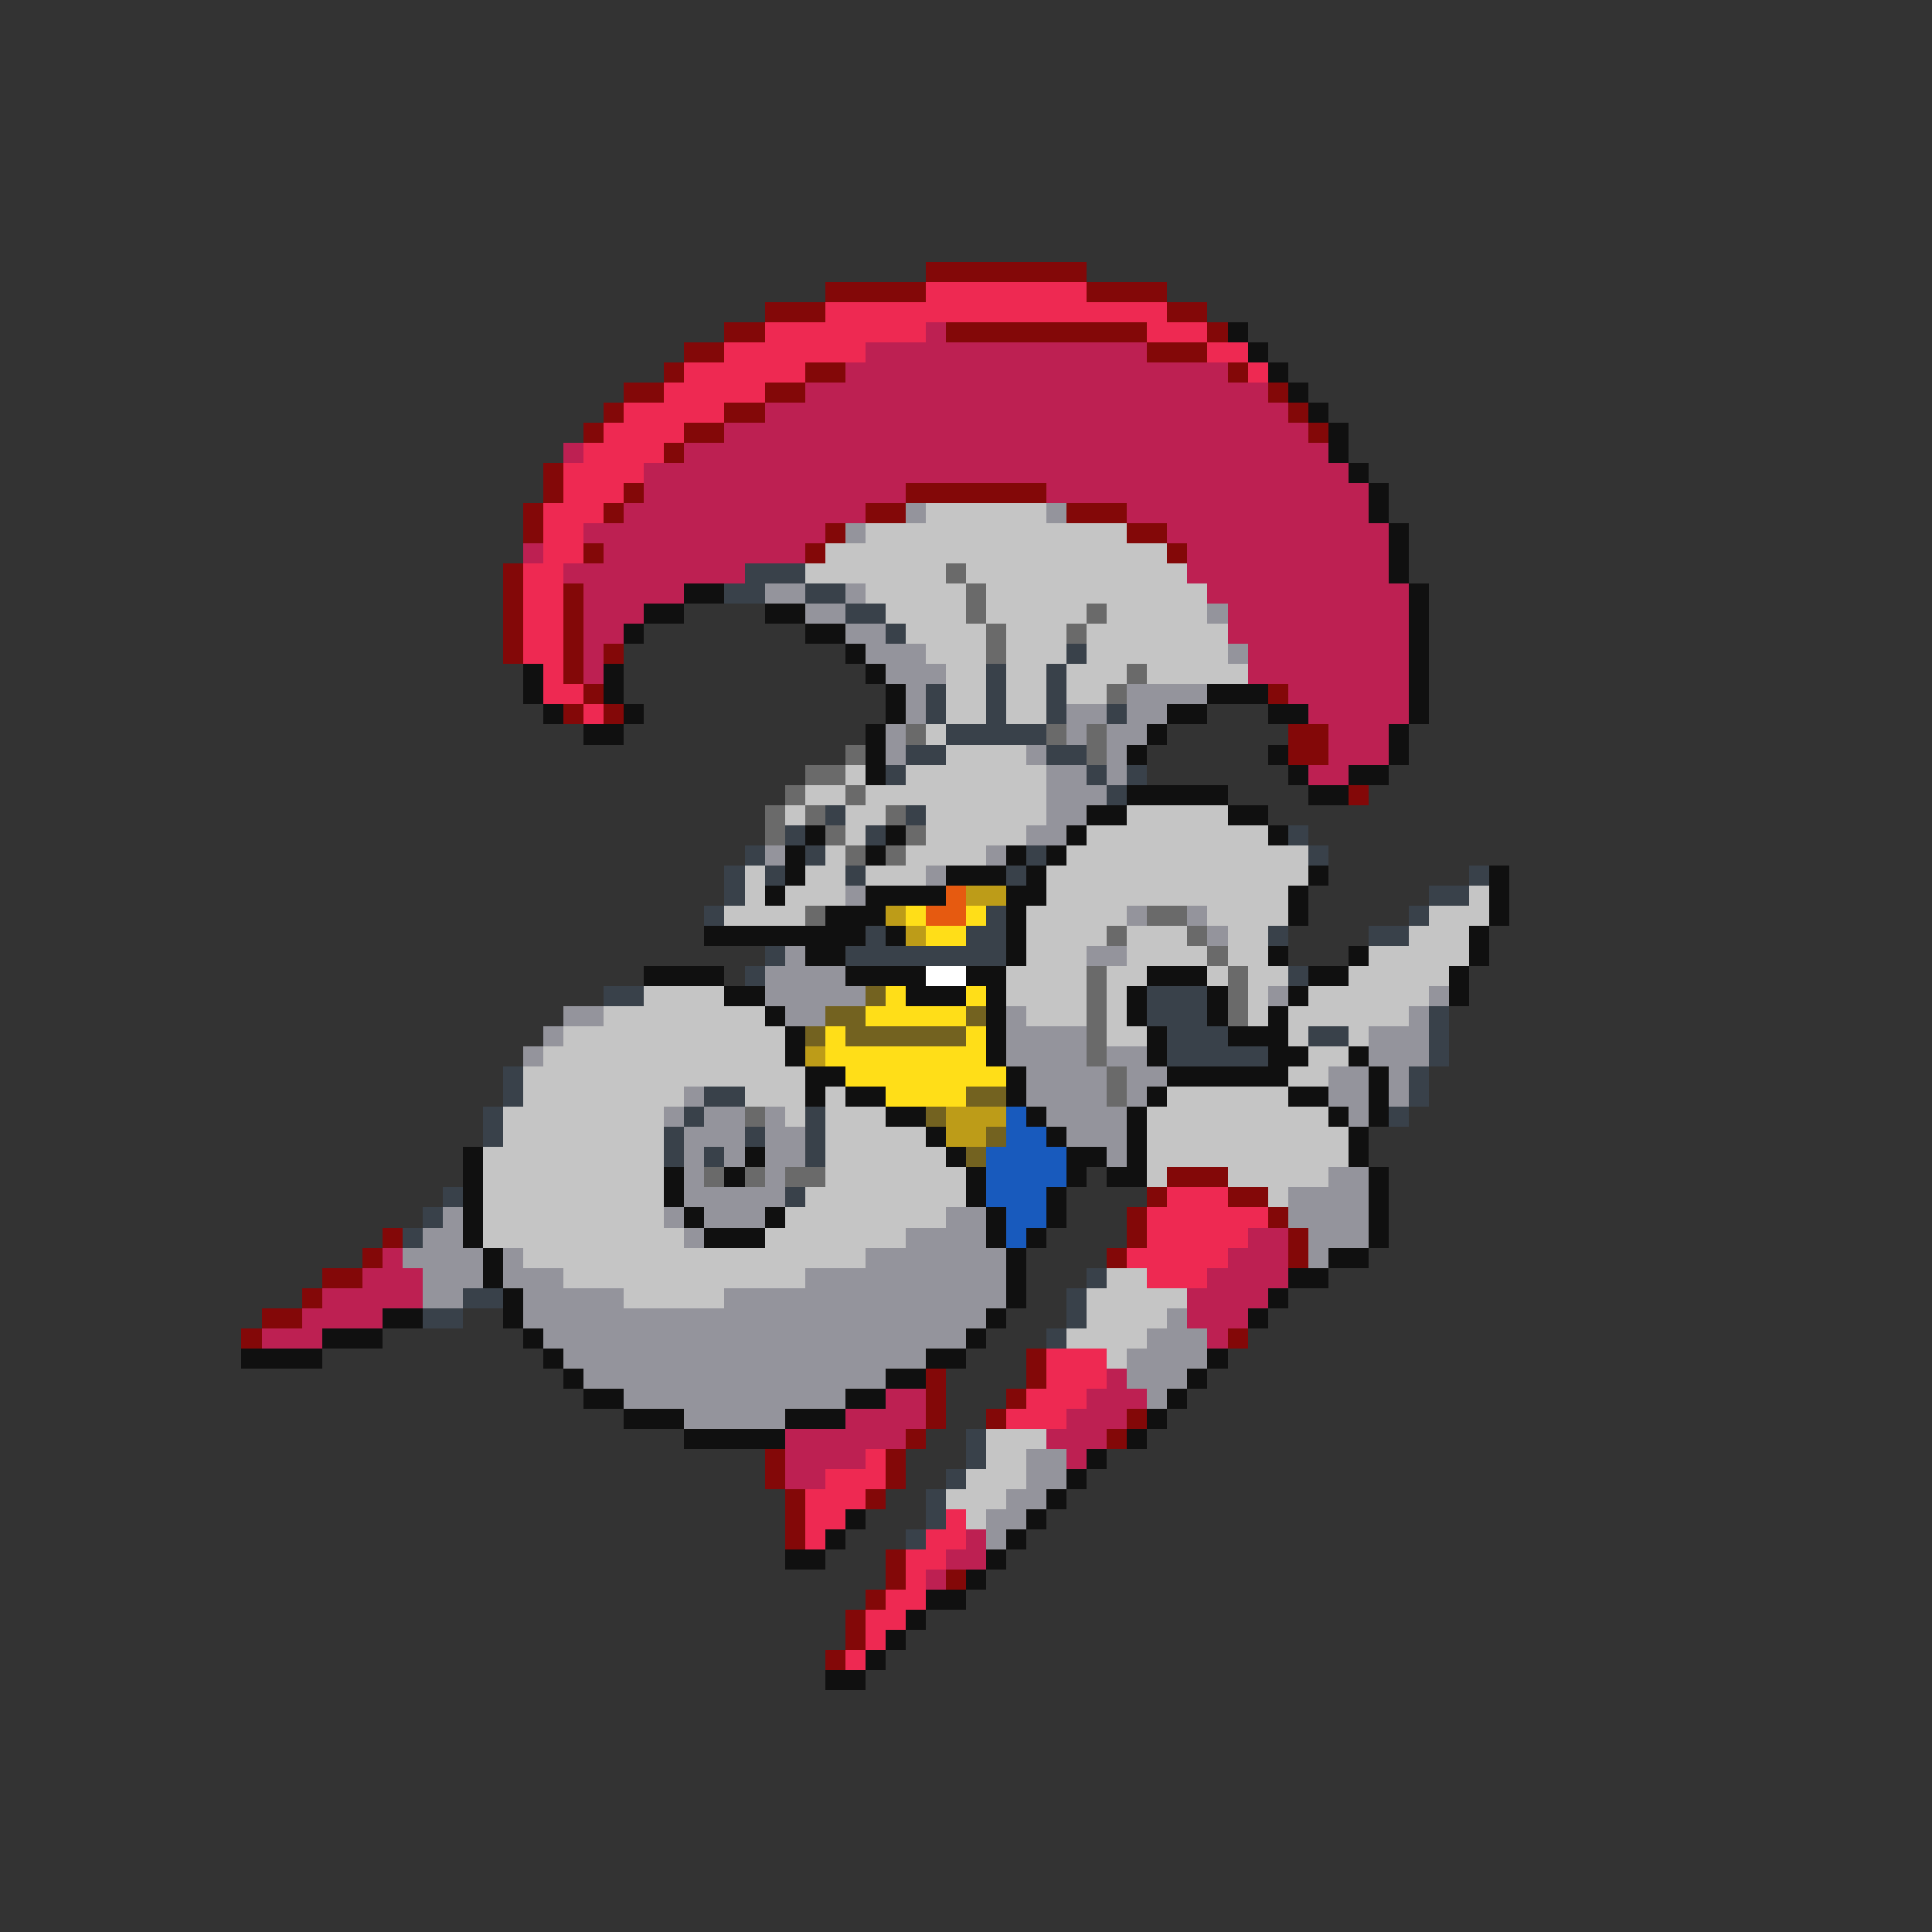<svg xmlns="http://www.w3.org/2000/svg" viewBox="0 -0.5 96 96" shape-rendering="crispEdges">
<rect x="0" y="-0.5" width="96" height="96" fill="#333333" stroke="none"/>
<path stroke="#830808" d="M46 13h8M41 14h5M54 14h4M38 15h3M58 15h2M36 16h2M47 16h10M60 16h1M34 17h2M57 17h3M33 18h1M40 18h2M61 18h1M31 19h2M38 19h2M63 19h1M30 20h1M36 20h2M64 20h1M29 21h1M34 21h2M65 21h1M33 22h1M27 23h1M27 24h1M31 24h1M45 24h7M26 25h1M30 25h1M43 25h2M53 25h3M26 26h1M41 26h1M56 26h2M29 27h1M40 27h1M58 27h1M25 28h1M25 29h1M28 29h1M25 30h1M28 30h1M25 31h1M28 31h1M25 32h1M28 32h1M30 32h1M28 33h1M29 34h1M63 34h1M28 35h1M30 35h1M64 36h2M64 37h2M67 39h1M58 58h3M57 59h1M61 59h2M56 60h1M63 60h1M19 61h1M56 61h1M64 61h1M18 62h1M55 62h1M64 62h1M16 63h2M15 64h1M13 65h2M12 66h1M61 66h1M51 67h1M46 68h1M51 68h1M46 69h1M50 69h1M46 70h1M49 70h1M56 70h1M45 71h1M55 71h1M38 72h1M44 72h1M38 73h1M44 73h1M39 74h1M43 74h1M39 75h1M39 76h1M44 77h1M44 78h1M47 78h1M43 79h1M42 80h1M42 81h1M41 82h1" />
<path stroke="#ee2952" d="M46 14h8M41 15h17M38 16h8M57 16h3M36 17h7M60 17h2M34 18h6M62 18h1M33 19h5M31 20h5M30 21h4M29 22h4M28 23h4M28 24h3M27 25h3M27 26h2M27 27h2M26 28h2M26 29h2M26 30h2M26 31h2M26 32h2M27 33h1M27 34h2M29 35h1M58 59h3M57 60h6M57 61h5M56 62h5M57 63h3M52 67h3M52 68h3M51 69h3M50 70h3M43 72h1M41 73h3M40 74h3M40 75h2M47 75h1M40 76h1M46 76h2M45 77h2M45 78h1M44 79h2M43 80h2M43 81h1M42 82h1" />
<path stroke="#bd2052" d="M46 16h1M43 17h14M42 18h19M40 19h23M38 20h26M36 21h29M28 22h1M34 22h32M32 23h35M32 24h13M52 24h16M31 25h12M56 25h12M29 26h12M58 26h11M26 27h1M30 27h10M59 27h10M28 28h9M59 28h10M29 29h5M60 29h10M29 30h3M61 30h9M29 31h2M61 31h9M29 32h1M62 32h8M29 33h1M62 33h8M64 34h6M65 35h5M66 36h3M66 37h3M65 38h2M62 61h2M19 62h1M61 62h3M18 63h3M60 63h4M16 64h5M59 64h4M15 65h4M59 65h3M13 66h3M60 66h1M55 68h1M44 69h2M54 69h3M42 70h4M53 70h3M39 71h6M52 71h3M39 72h4M53 72h1M39 73h2M48 76h1M47 77h2M46 78h1" />
<path stroke="#101010" d="M61 16h1M62 17h1M63 18h1M64 19h1M65 20h1M66 21h1M66 22h1M67 23h1M68 24h1M68 25h1M69 26h1M69 27h1M69 28h1M34 29h2M70 29h1M32 30h2M38 30h2M70 30h1M31 31h1M40 31h2M70 31h1M42 32h1M70 32h1M26 33h1M30 33h1M43 33h1M70 33h1M26 34h1M30 34h1M44 34h1M60 34h3M70 34h1M27 35h1M31 35h1M44 35h1M58 35h2M63 35h2M70 35h1M29 36h2M43 36h1M57 36h1M69 36h1M43 37h1M56 37h1M63 37h1M69 37h1M43 38h1M64 38h1M67 38h2M56 39h5M65 39h2M54 40h2M61 40h2M40 41h1M44 41h1M53 41h1M63 41h1M39 42h1M43 42h1M50 42h1M52 42h1M39 43h1M47 43h3M51 43h1M65 43h1M74 43h1M38 44h1M43 44h4M50 44h2M64 44h1M74 44h1M41 45h3M50 45h1M64 45h1M74 45h1M35 46h8M44 46h1M50 46h1M73 46h1M40 47h2M50 47h1M63 47h1M67 47h1M73 47h1M32 48h4M42 48h4M48 48h2M57 48h3M65 48h2M72 48h1M36 49h2M45 49h3M49 49h1M56 49h1M60 49h1M64 49h1M72 49h1M38 50h1M49 50h1M56 50h1M60 50h1M63 50h1M39 51h1M49 51h1M57 51h1M61 51h3M39 52h1M49 52h1M57 52h1M63 52h2M67 52h1M40 53h2M50 53h1M58 53h6M68 53h1M40 54h1M42 54h2M50 54h1M57 54h1M64 54h2M68 54h1M44 55h2M51 55h1M56 55h1M66 55h1M68 55h1M46 56h1M52 56h1M56 56h1M67 56h1M23 57h1M37 57h1M47 57h1M53 57h2M56 57h1M67 57h1M23 58h1M33 58h1M36 58h1M48 58h1M53 58h1M55 58h2M68 58h1M23 59h1M33 59h1M48 59h1M52 59h1M68 59h1M23 60h1M34 60h1M38 60h1M49 60h1M52 60h1M68 60h1M23 61h1M35 61h3M49 61h1M51 61h1M68 61h1M24 62h1M50 62h1M66 62h2M24 63h1M50 63h1M64 63h2M25 64h1M50 64h1M63 64h1M19 65h2M25 65h1M49 65h1M62 65h1M16 66h3M26 66h1M48 66h1M12 67h4M27 67h1M46 67h2M60 67h1M28 68h1M44 68h2M59 68h1M29 69h2M42 69h2M58 69h1M31 70h3M39 70h3M57 70h1M34 71h5M56 71h1M54 72h1M53 73h1M52 74h1M42 75h1M51 75h1M41 76h1M50 76h1M39 77h2M49 77h1M48 78h1M46 79h2M45 80h1M44 81h1M43 82h1M41 83h2" />
<path stroke="#94949c" d="M45 25h1M52 25h1M42 26h1M38 29h2M42 29h1M40 30h2M60 30h1M42 31h2M43 32h3M61 32h1M44 33h3M45 34h1M56 34h4M45 35h1M53 35h2M56 35h2M44 36h1M53 36h1M55 36h2M44 37h1M51 37h1M55 37h1M52 38h2M55 38h1M52 39h3M52 40h2M51 41h2M38 42h1M49 42h1M46 43h1M42 44h1M56 45h1M59 45h1M60 46h1M39 47h1M54 47h2M38 48h4M38 49h5M63 49h1M71 49h1M28 50h2M39 50h2M50 50h1M70 50h1M27 51h1M50 51h4M68 51h3M26 52h1M50 52h4M55 52h2M68 52h3M51 53h4M56 53h2M66 53h2M69 53h1M34 54h1M51 54h4M56 54h1M66 54h2M69 54h1M33 55h1M35 55h2M38 55h1M52 55h4M67 55h1M34 56h3M38 56h2M53 56h3M34 57h1M36 57h1M38 57h2M55 57h1M34 58h1M38 58h1M66 58h2M34 59h5M64 59h4M22 60h1M33 60h1M35 60h3M47 60h2M64 60h4M21 61h2M34 61h1M45 61h4M65 61h3M20 62h4M25 62h1M43 62h7M65 62h1M21 63h3M25 63h3M40 63h10M21 64h2M26 64h5M36 64h14M26 65h23M58 65h1M27 66h21M57 66h3M28 67h18M56 67h4M29 68h15M56 68h3M31 69h11M57 69h1M34 70h5M51 72h2M51 73h2M50 74h2M49 75h2M49 76h1" />
<path stroke="#c5c5c5" d="M46 25h6M43 26h13M41 27h17M40 28h7M48 28h11M43 29h5M49 29h11M44 30h4M49 30h5M55 30h5M45 31h4M50 31h3M54 31h7M46 32h3M50 32h3M54 32h7M47 33h2M50 33h2M53 33h3M57 33h5M47 34h2M50 34h2M53 34h2M47 35h2M50 35h2M46 36h1M47 37h4M42 38h1M45 38h7M40 39h2M43 39h9M39 40h1M42 40h2M46 40h6M56 40h5M42 41h1M46 41h5M54 41h9M41 42h1M45 42h4M53 42h12M37 43h1M40 43h2M43 43h3M52 43h13M37 44h1M39 44h3M52 44h12M73 44h1M36 45h4M51 45h5M60 45h4M71 45h3M51 46h4M56 46h3M61 46h2M70 46h3M51 47h3M56 47h4M61 47h2M68 47h5M50 48h4M55 48h2M60 48h1M62 48h2M67 48h5M32 49h4M50 49h4M55 49h1M62 49h1M65 49h6M30 50h8M51 50h3M55 50h1M62 50h1M64 50h6M28 51h11M55 51h2M64 51h1M67 51h1M27 52h12M65 52h2M26 53h14M64 53h2M26 54h8M37 54h3M41 54h1M58 54h6M25 55h8M39 55h1M41 55h3M57 55h9M25 56h8M41 56h5M57 56h10M24 57h9M41 57h6M57 57h10M24 58h9M41 58h7M57 58h1M61 58h5M24 59h9M40 59h8M63 59h1M24 60h9M39 60h8M24 61h10M38 61h7M26 62h17M28 63h12M55 63h2M31 64h5M54 64h5M54 65h4M53 66h4M55 67h1M49 71h3M49 72h2M48 73h3M47 74h3M48 75h1" />
<path stroke="#39414a" d="M37 28h3M36 29h2M40 29h2M42 30h2M44 31h1M53 32h1M49 33h1M52 33h1M46 34h1M49 34h1M52 34h1M46 35h1M49 35h1M52 35h1M55 35h1M47 36h5M45 37h2M52 37h2M44 38h1M54 38h1M56 38h1M55 39h1M41 40h1M45 40h1M39 41h1M43 41h1M64 41h1M37 42h1M40 42h1M51 42h1M65 42h1M36 43h1M38 43h1M42 43h1M50 43h1M73 43h1M36 44h1M71 44h2M35 45h1M49 45h1M70 45h1M43 46h1M48 46h2M63 46h1M68 46h2M38 47h1M42 47h8M37 48h1M64 48h1M30 49h2M57 49h3M57 50h3M71 50h1M58 51h3M65 51h2M71 51h1M58 52h5M71 52h1M25 53h1M70 53h1M25 54h1M35 54h2M70 54h1M24 55h1M34 55h1M40 55h1M69 55h1M24 56h1M33 56h1M37 56h1M40 56h1M33 57h1M35 57h1M40 57h1M22 59h1M39 59h1M21 60h1M20 61h1M54 63h1M23 64h2M53 64h1M21 65h2M53 65h1M52 66h1M48 71h1M48 72h1M47 73h1M46 74h1M46 75h1M45 76h1" />
<path stroke="#6a6a6a" d="M47 28h1M48 29h1M48 30h1M54 30h1M49 31h1M53 31h1M49 32h1M56 33h1M55 34h1M45 36h1M52 36h1M54 36h1M42 37h1M54 37h1M40 38h2M39 39h1M42 39h1M38 40h1M40 40h1M44 40h1M38 41h1M41 41h1M45 41h1M42 42h1M44 42h1M40 45h1M57 45h2M55 46h1M59 46h1M60 47h1M54 48h1M61 48h1M54 49h1M61 49h1M54 50h1M61 50h1M54 51h1M54 52h1M55 53h1M55 54h1M37 55h1M35 58h1M37 58h1M39 58h2" />
<path stroke="#e65a10" d="M47 44h1M46 45h2" />
<path stroke="#bd9c18" d="M48 44h2M44 45h1M45 46h1M40 52h1M47 55h3M47 56h2" />
<path stroke="#ffde18" d="M45 45h1M48 45h1M46 46h2M44 49h1M48 49h1M43 50h5M41 51h1M48 51h1M41 52h8M42 53h8M44 54h4" />
<path stroke="#ffffff" d="M46 48h2" />
<path stroke="#736220" d="M43 49h1M41 50h2M48 50h1M40 51h1M42 51h6M48 54h2M46 55h1M49 56h1M48 57h1" />
<path stroke="#185abd" d="M50 55h1M50 56h2M49 57h4M49 58h4M49 59h3M50 60h2M50 61h1" />
</svg>